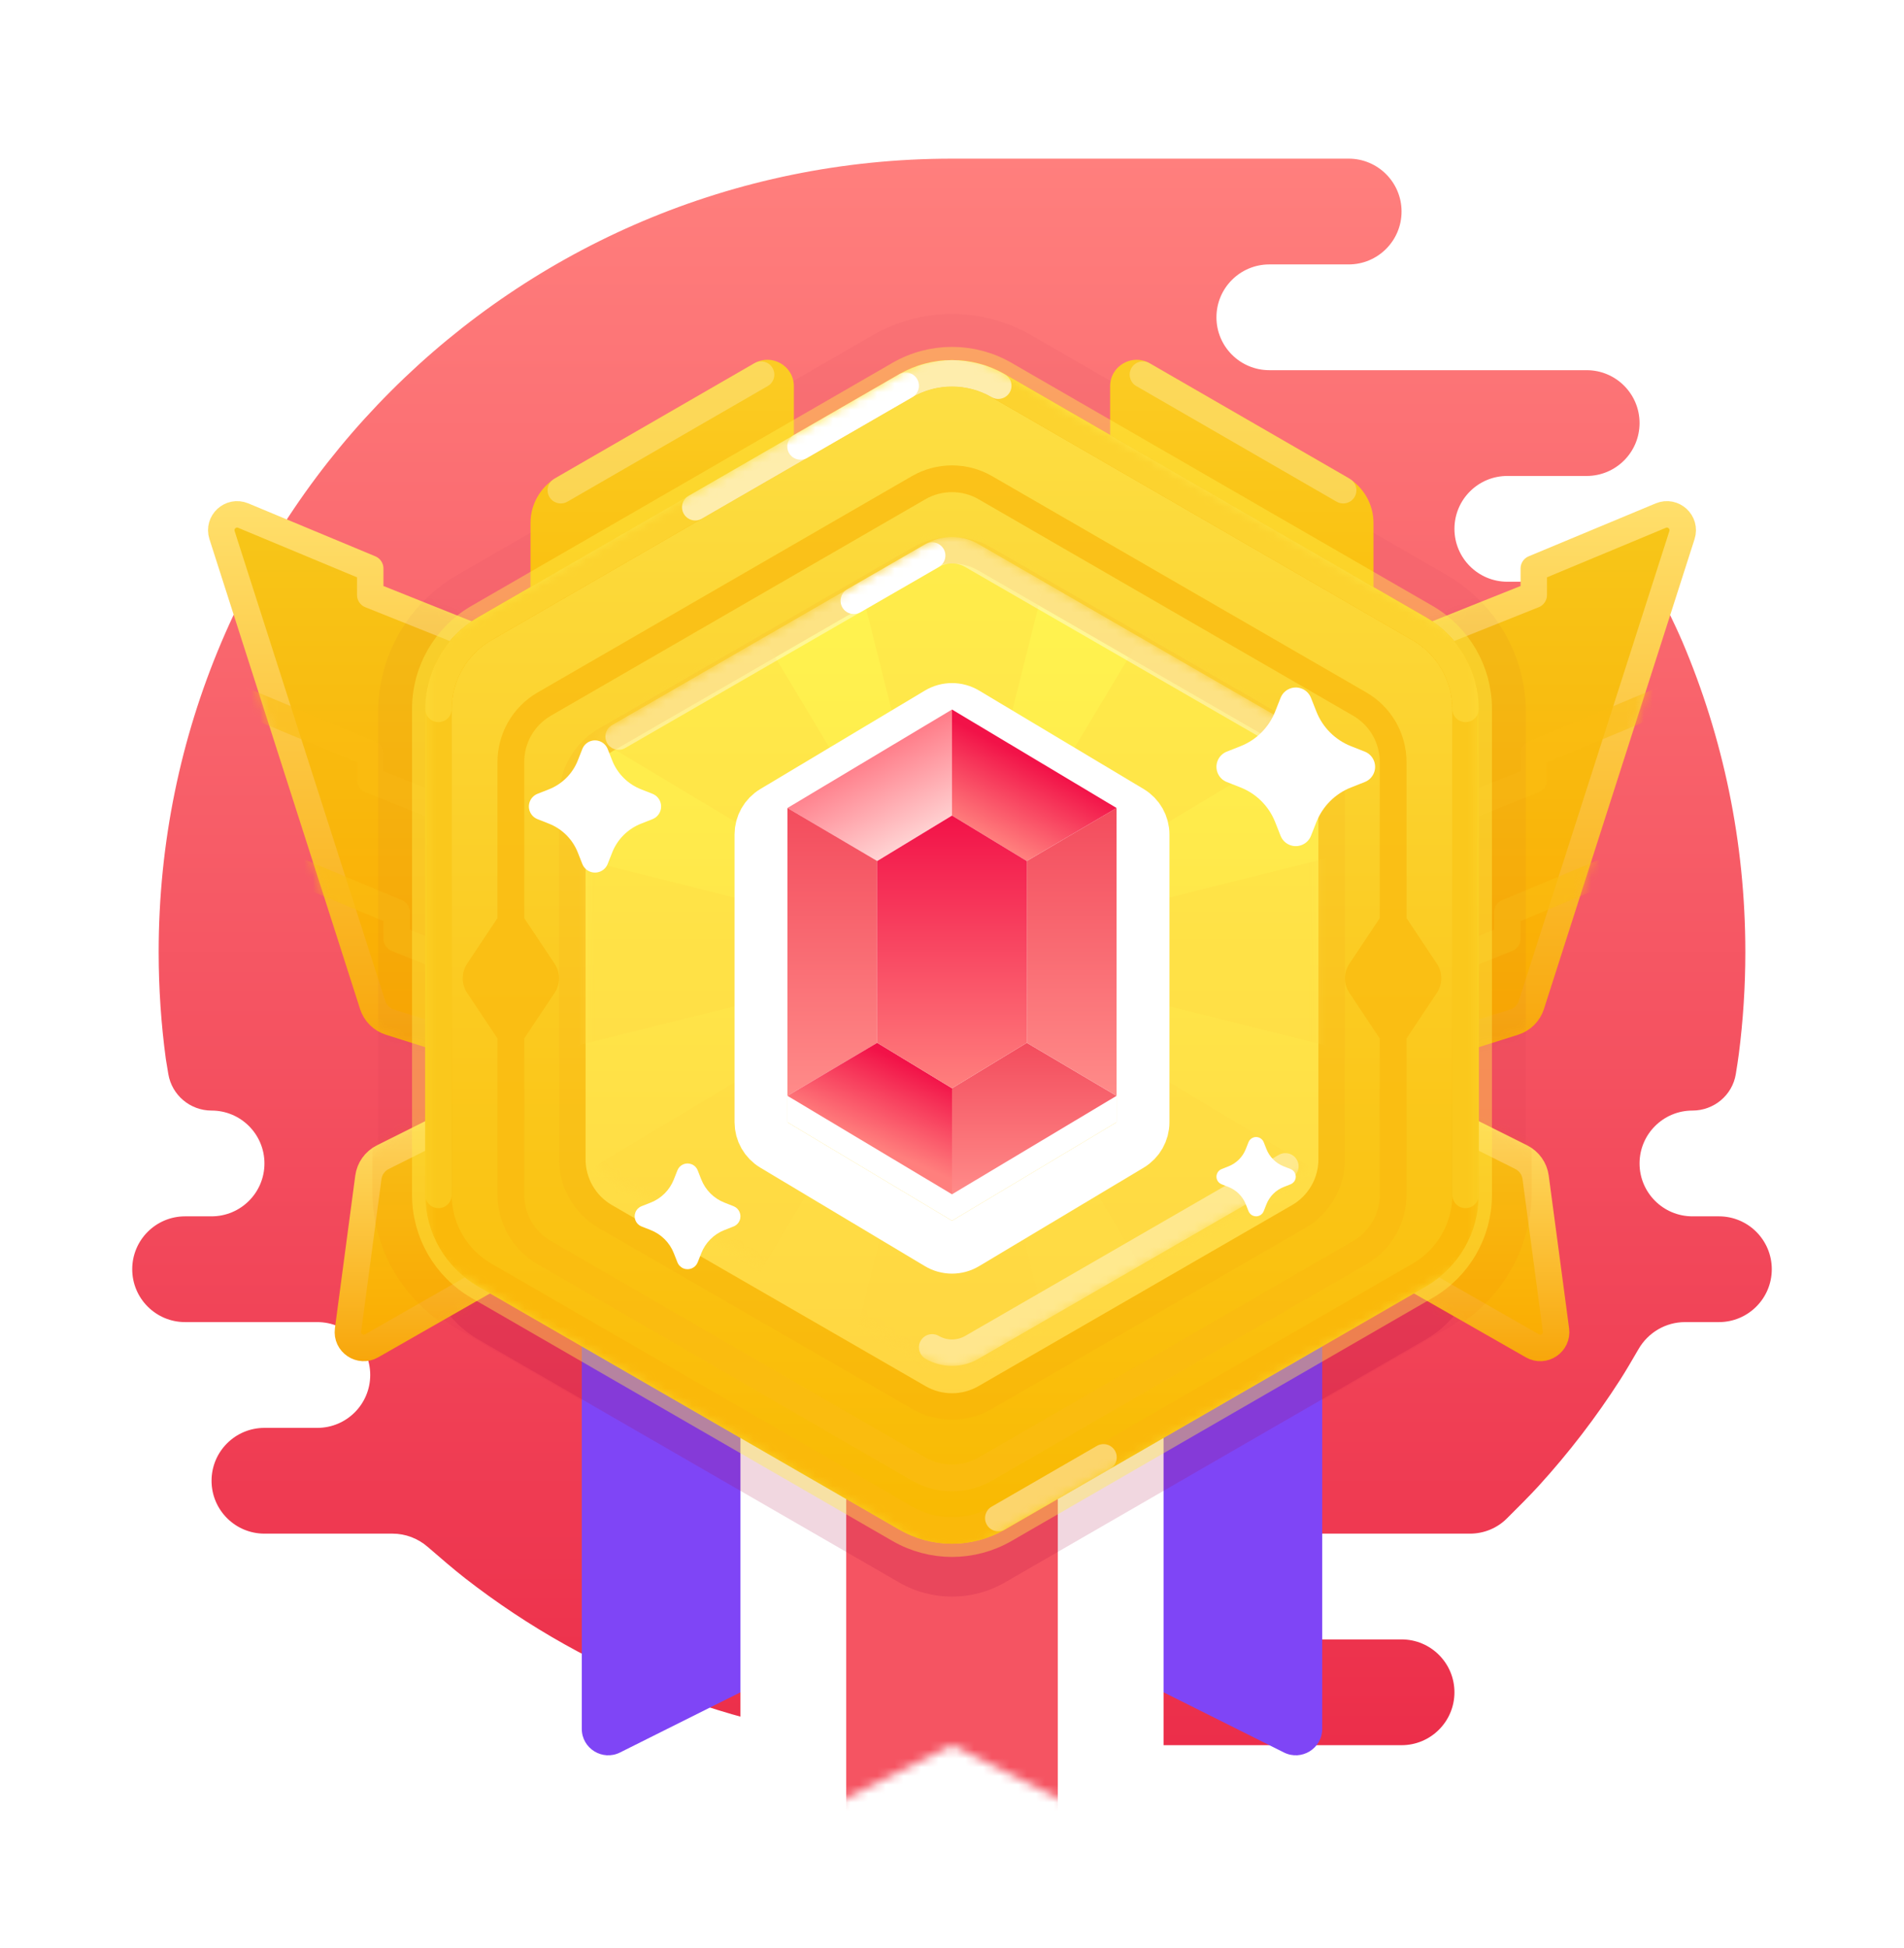 <svg width="216" height="221" viewBox="0 0 216 221" fill="none" xmlns="http://www.w3.org/2000/svg">
<path fill-rule="evenodd" clip-rule="evenodd" d="M159 186C162.314 186 165 188.686 165 192C165 195.314 162.314 198 159 198H105C104.647 198 104.302 197.97 103.966 197.911C84.692 197.061 66.992 190.148 52.728 179.034C51.568 178.13 49.82 176.631 48.524 175.504C47.416 174.54 46 174 44.531 174H30C26.686 174 24 171.314 24 168C24 164.686 26.686 162 30 162H36C39.314 162 42 159.314 42 156C42 152.686 39.314 150 36 150H21C17.686 150 15 147.314 15 144C15 140.686 17.686 138 21 138H24C27.314 138 30 135.314 30 132C30 128.686 27.314 126 24 126C21.574 126 19.499 124.251 19.095 121.859C18.948 120.99 18.832 120.29 18.813 120.147C18.277 116.175 18 112.12 18 108C18 58.294 58.294 18 108 18C123 18 138 18 153 18C156.314 18 159 20.686 159 24C159 27.314 156.314 30 153 30H144C140.686 30 138 32.686 138 36C138 39.314 140.686 42 144 42H180C183.314 42 186 44.686 186 48C186 51.312 183.317 53.996 180.007 54L171 54C167.686 54 165 56.686 165 60C165 63.314 167.686 66 171 66H183.918C186.187 66 188.267 67.278 189.251 69.322C189.842 70.551 190.464 71.877 190.871 72.835C195.461 83.638 198 95.522 198 108C198 111.921 197.749 115.782 197.263 119.571C197.181 120.208 197.056 121.025 196.919 121.862C196.528 124.264 194.433 126 192 126C188.686 126 186 128.686 186 132C186 135.314 188.686 138 192 138H195C198.314 138 201 140.686 201 144C201 147.314 198.314 150 195 150H191.148C188.97 150 186.967 151.183 185.879 153.07C185.172 154.295 184.386 155.628 183.803 156.538C182.434 158.671 180.978 160.742 179.44 162.747C177.894 164.76 176.266 166.706 174.559 168.58C173.623 169.609 172.105 171.132 170.922 172.302C169.815 173.397 168.318 174 166.761 174H150C146.686 174 144 176.686 144 180C144 183.291 146.649 185.963 149.931 186L159 186Z" fill="url(#paint0_linear_503_14057)"/>
<g opacity="0.2">
<path fill-rule="evenodd" clip-rule="evenodd" d="M98.996 38.031C104.565 34.815 111.426 34.815 116.996 38.031L164.091 65.221C169.66 68.437 173.091 74.379 173.091 80.81V135.191C173.091 141.622 169.66 147.564 164.091 150.779L116.996 177.97C111.426 181.185 104.565 181.185 98.996 177.97L51.9 150.779C46.331 147.564 42.9 141.622 42.9 135.191L42.9 80.81C42.9 74.379 46.331 68.437 51.9 65.221L98.996 38.031Z" fill="#A4053A" fill-opacity="0.2" style="mix-blend-mode:multiply"/>
</g>
<g filter="url(#filter0_d_503_14057)">
<path fill-rule="evenodd" clip-rule="evenodd" d="M66 99H114V190.146C114 192.376 111.653 193.827 109.658 192.829L90 183L70.342 192.829C68.347 193.827 66 192.376 66 190.146V99Z" fill="#7F45F6"/>
</g>
<g filter="url(#filter1_d_503_14057)">
<path fill-rule="evenodd" clip-rule="evenodd" d="M102 99H150V190.146C150 192.376 147.653 193.827 145.658 192.829L126 183L106.342 192.829C104.347 193.827 102 192.376 102 190.146V99Z" fill="#7F45F6"/>
</g>
<g filter="url(#filter2_d_503_14057)">
<path fill-rule="evenodd" clip-rule="evenodd" d="M84 114H132V205.146C132 207.376 129.653 208.827 127.658 207.829L108 198L88.342 207.829C86.347 208.827 84 207.376 84 205.146V114Z" fill="white"/>
</g>
<mask id="mask0_503_14057" style="mask-type:luminance" maskUnits="userSpaceOnUse" x="84" y="114" width="48" height="95">
<path fill-rule="evenodd" clip-rule="evenodd" d="M84 114H132V205.146C132 207.376 129.653 208.827 127.658 207.829L108 198L88.342 207.829C86.347 208.827 84 207.376 84 205.146V114Z" fill="white"/>
</mask>
<g mask="url(#mask0_503_14057)">
<rect x="96" y="114" width="24" height="96" fill="#F55462"/>
</g>
<path style="mix-blend-mode:multiply" opacity="0.8" fill-rule="evenodd" clip-rule="evenodd" d="M102 48.464C105.713 46.321 110.287 46.321 114 48.464L161.756 76.036C165.469 78.18 167.756 82.141 167.756 86.428V141.572C167.756 145.859 165.469 149.821 161.756 151.964L114 179.536C110.287 181.68 105.713 181.68 102 179.536L54.244 151.964C50.531 149.821 48.244 145.859 48.244 141.572L48.244 86.428C48.244 82.141 50.532 78.18 54.244 76.036L102 48.464Z" fill="#A4053A" fill-opacity="0.2"/>
<path fill-rule="evenodd" clip-rule="evenodd" d="M57 73.5L42 67.5V64.5L27.595 58.498C26.178 57.908 24.72 59.247 25.189 60.709L42.276 114.022C42.573 114.949 43.302 115.674 44.23 115.967L57 120V73.5Z" fill="url(#paint1_linear_503_14057)" stroke="url(#paint2_linear_503_14057)" stroke-width="3" stroke-linecap="round" stroke-linejoin="round"/>
<mask id="mask1_503_14057" style="mask-type:luminance" maskUnits="userSpaceOnUse" x="26" y="60" width="33" height="60">
<path fill-rule="evenodd" clip-rule="evenodd" d="M57 77.562C57 75.109 55.506 72.903 53.228 71.991L43.404 68.061C42.556 67.722 42 66.901 42 65.988C42 65.087 41.458 64.274 40.626 63.928L35.984 61.993C31.262 60.026 26.401 64.491 27.962 69.363L41.803 112.544C42.397 114.398 43.853 115.848 45.71 116.435L49.193 117.535C53.06 118.756 57 115.869 57 111.813V77.562Z" fill="white" stroke="white" stroke-width="3"/>
</mask>
<g mask="url(#mask1_503_14057)">
<g style="mix-blend-mode:multiply" opacity="0.6" filter="url(#filter3_i_503_14057)">
<path d="M57.557 90.107C58.326 90.415 58.7 91.288 58.393 92.057C58.085 92.826 57.212 93.2 56.443 92.892L41.443 86.892C40.873 86.665 40.5 86.113 40.5 85.5V83.5L23.423 76.384C22.658 76.066 22.297 75.187 22.615 74.423C22.934 73.658 23.812 73.296 24.577 73.615L42.577 81.115C43.136 81.348 43.5 81.894 43.5 82.5V84.484L57.557 90.107Z" fill="#FABC10"/>
</g>
<g style="mix-blend-mode:multiply" opacity="0.6" filter="url(#filter4_i_503_14057)">
<path d="M60.557 108.107C61.326 108.415 61.7 109.288 61.393 110.057C61.085 110.826 60.212 111.2 59.443 110.892L44.443 104.892C43.873 104.665 43.5 104.113 43.5 103.5V101.5L26.423 94.384C25.658 94.066 25.297 93.187 25.615 92.423C25.934 91.658 26.812 91.296 27.577 91.615L45.577 99.115C46.136 99.348 46.5 99.894 46.5 100.5V102.484L60.557 108.107Z" fill="#FABC10"/>
</g>
<g opacity="0.2">
<path fill-rule="evenodd" clip-rule="evenodd" d="M98.996 38.031C104.565 34.815 111.426 34.815 116.996 38.031L164.091 65.221C169.66 68.437 173.091 74.379 173.091 80.81V135.191C173.091 141.622 169.66 147.564 164.091 150.779L116.996 177.97C111.426 181.185 104.565 181.185 98.996 177.97L51.9 150.779C46.331 147.564 42.9 141.622 42.9 135.191L42.9 80.81C42.9 74.379 46.331 68.437 51.9 65.221L98.996 38.031Z" fill="#A4053A" fill-opacity="0.2" style="mix-blend-mode:multiply"/>
</g>
</g>
<path fill-rule="evenodd" clip-rule="evenodd" d="M159 73.5L174 67.5V64.5L188.405 58.498C189.822 57.908 191.28 59.247 190.811 60.709L173.724 114.022C173.427 114.949 172.698 115.674 171.77 115.967L159 120V73.5Z" fill="url(#paint3_linear_503_14057)" stroke="url(#paint4_linear_503_14057)" stroke-width="3" stroke-linecap="round" stroke-linejoin="round"/>
<mask id="mask2_503_14057" style="mask-type:luminance" maskUnits="userSpaceOnUse" x="157" y="60" width="33" height="60">
<path fill-rule="evenodd" clip-rule="evenodd" d="M159 77.562C159 75.109 160.494 72.903 162.772 71.991L172.597 68.061C173.444 67.722 174 66.901 174 65.988C174 65.087 174.542 64.274 175.374 63.928L180.016 61.993C184.738 60.026 189.599 64.491 188.037 69.363L174.197 112.544C173.603 114.398 172.147 115.848 170.29 116.435L166.807 117.535C162.94 118.756 159 115.869 159 111.813V77.562Z" fill="white" stroke="white" stroke-width="3"/>
</mask>
<g mask="url(#mask2_503_14057)">
<g style="mix-blend-mode:multiply" opacity="0.6" filter="url(#filter5_i_503_14057)">
<path d="M158.443 90.107C157.674 90.415 157.3 91.288 157.607 92.057C157.915 92.826 158.788 93.2 159.557 92.892L174.557 86.892C175.127 86.665 175.5 86.113 175.5 85.5V83.5L192.577 76.384C193.342 76.066 193.703 75.187 193.385 74.423C193.066 73.658 192.188 73.296 191.423 73.615L173.423 81.115C172.864 81.348 172.5 81.894 172.5 82.5V84.484L158.443 90.107Z" fill="#FABC10"/>
</g>
<g style="mix-blend-mode:multiply" opacity="0.6" filter="url(#filter6_i_503_14057)">
<path d="M155.443 108.107C154.674 108.415 154.3 109.288 154.607 110.057C154.915 110.826 155.788 111.2 156.557 110.892L171.557 104.892C172.127 104.665 172.5 104.113 172.5 103.5V101.5L189.577 94.384C190.342 94.066 190.703 93.187 190.385 92.423C190.066 91.658 189.188 91.296 188.423 91.615L170.423 99.115C169.864 99.348 169.5 99.894 169.5 100.5V102.484L155.443 108.107Z" fill="#FABC10"/>
</g>
<g opacity="0.2">
<path fill-rule="evenodd" clip-rule="evenodd" d="M117.004 38.031C111.435 34.815 104.574 34.815 99.004 38.031L51.909 65.221C46.34 68.437 42.909 74.379 42.909 80.81V135.191C42.909 141.622 46.34 147.564 51.909 150.779L99.004 177.97C104.574 181.185 111.435 181.185 117.004 177.97L164.1 150.779C169.669 147.564 173.1 141.622 173.1 135.191L173.1 80.81C173.1 74.379 169.669 68.437 164.1 65.221L117.004 38.031Z" fill="#A4053A" fill-opacity="0.2" style="mix-blend-mode:multiply"/>
</g>
</g>
<path fill-rule="evenodd" clip-rule="evenodd" d="M54 126L43.422 131.289C42.533 131.734 41.921 132.59 41.79 133.576L39.481 150.895C39.284 152.372 40.864 153.435 42.158 152.695L60 142.5L54 126Z" fill="url(#paint5_linear_503_14057)" stroke="url(#paint6_linear_503_14057)" stroke-width="3" stroke-linecap="round" stroke-linejoin="round"/>
<mask id="mask3_503_14057" style="mask-type:luminance" maskUnits="userSpaceOnUse" x="39" y="126" width="22" height="25">
<path fill-rule="evenodd" clip-rule="evenodd" d="M56.301 132.327C55.075 128.957 51.186 127.407 47.979 129.011L44.844 130.578C43.065 131.467 41.843 133.18 41.58 135.152L40.602 142.482C39.946 147.406 45.214 150.949 49.527 148.485L55.61 145.008C58.147 143.559 59.27 140.494 58.272 137.749L56.301 132.327Z" fill="white" stroke="white" stroke-width="3"/>
</mask>
<g mask="url(#mask3_503_14057)">
<g opacity="0.1">
<path fill-rule="evenodd" clip-rule="evenodd" d="M98.34 38.031C103.909 34.815 110.771 34.815 116.34 38.031L163.435 65.221C169.005 68.437 172.435 74.379 172.435 80.81V135.191C172.435 141.622 169.005 147.564 163.435 150.779L116.34 177.97C110.771 181.185 103.909 181.185 98.34 177.97L51.244 150.779C45.675 147.564 42.244 141.622 42.244 135.191L42.244 80.81C42.244 74.379 45.675 68.437 51.244 65.221L98.34 38.031Z" fill="#F37E02" style="mix-blend-mode:multiply"/>
</g>
</g>
<path fill-rule="evenodd" clip-rule="evenodd" d="M162 126L172.578 131.289C173.467 131.734 174.079 132.59 174.21 133.576L176.519 150.895C176.716 152.372 175.136 153.435 173.842 152.695L156 142.5L162 126Z" fill="url(#paint7_linear_503_14057)" stroke="url(#paint8_linear_503_14057)" stroke-width="3" stroke-linecap="round" stroke-linejoin="round"/>
<mask id="mask4_503_14057" style="mask-type:luminance" maskUnits="userSpaceOnUse" x="154" y="124" width="25" height="31">
<path fill-rule="evenodd" clip-rule="evenodd" d="M162 126L172.578 131.289C173.467 131.734 174.079 132.59 174.21 133.576L176.519 150.895C176.716 152.372 175.136 153.435 173.842 152.695L156 142.5L162 126Z" fill="white" stroke="white" stroke-width="3" stroke-linecap="round" stroke-linejoin="round"/>
</mask>
<g mask="url(#mask4_503_14057)">
<g opacity="0.1">
<path fill-rule="evenodd" clip-rule="evenodd" d="M117.66 38.031C112.091 34.815 105.229 34.815 99.66 38.031L52.565 65.221C46.995 68.437 43.565 74.379 43.565 80.81V135.191C43.565 141.622 46.995 147.564 52.565 150.779L99.66 177.97C105.229 181.185 112.091 181.185 117.66 177.97L164.756 150.779C170.325 147.564 173.756 141.622 173.756 135.191L173.756 80.81C173.756 74.379 170.325 68.437 164.756 65.221L117.66 38.031Z" fill="#F37E02" style="mix-blend-mode:multiply"/>
</g>
</g>
<path fill-rule="evenodd" clip-rule="evenodd" d="M90.061 71.025C90.061 75.627 87.429 79.824 83.286 81.828L77.408 84.67C69.439 88.524 60.183 82.719 60.183 73.867V59.339C60.183 57.196 61.327 55.215 63.183 54.143L85.561 41.223C87.561 40.069 90.061 41.512 90.061 43.821V71.025Z" fill="url(#paint9_linear_503_14057)"/>
<path opacity="0.4" d="M63.62 55.62L86.344 42.502" stroke="#FDEDAC" stroke-width="3" stroke-linecap="round"/>
<path fill-rule="evenodd" clip-rule="evenodd" d="M125.939 71.025C125.939 75.627 128.571 79.824 132.715 81.828L138.593 84.67C146.561 88.524 155.817 82.719 155.817 73.867V59.339C155.817 57.196 154.673 55.215 152.817 54.143L130.439 41.223C128.439 40.069 125.939 41.512 125.939 43.821V71.025Z" fill="url(#paint10_linear_503_14057)"/>
<path opacity="0.4" d="M152.38 55.62L129.656 42.502" stroke="#FDEDAC" stroke-width="3" stroke-linecap="round"/>
<path fill-rule="evenodd" clip-rule="evenodd" d="M102 42.464C105.713 40.321 110.287 40.321 114 42.464L161.756 70.036C165.469 72.18 167.756 76.141 167.756 80.428V135.572C167.756 139.859 165.469 143.821 161.756 145.964L114 173.536C110.287 175.679 105.713 175.679 102 173.536L54.244 145.964C50.531 143.821 48.244 139.859 48.244 135.572V80.428C48.244 76.141 50.531 72.18 54.244 70.036L102 42.464Z" fill="url(#paint11_linear_503_14057)" stroke="#FFF04D" stroke-opacity="0.4" stroke-width="3"/>
<mask id="mask5_503_14057" style="mask-type:luminance" maskUnits="userSpaceOnUse" x="48" y="39" width="120" height="138">
<path fill-rule="evenodd" clip-rule="evenodd" d="M105 40.732C106.856 39.66 109.144 39.66 111 40.732L164.756 71.768C166.612 72.84 167.756 74.82 167.756 76.964V139.036C167.756 141.179 166.612 143.16 164.756 144.232L111 175.268C109.144 176.34 106.856 176.34 105 175.268L51.244 144.232C49.388 143.16 48.244 141.179 48.244 139.036V76.964C48.244 74.82 49.388 72.84 51.244 71.768L105 40.732Z" fill="white"/>
</mask>
<g mask="url(#mask5_503_14057)">
<g style="mix-blend-mode:multiply" opacity="0.8" filter="url(#filter7_i_503_14057)">
<path fill-rule="evenodd" clip-rule="evenodd" d="M155.013 75.566L112.55 51.021C109.734 49.394 106.266 49.394 103.45 51.021L60.987 75.566C58.172 77.193 56.437 80.201 56.437 83.455V101.162L52.995 106.332C52.324 107.339 52.324 108.651 52.995 109.658L56.437 114.828V132.545C56.437 135.8 58.172 138.807 60.987 140.435L103.45 164.98C106.266 166.607 109.734 166.607 112.55 164.98L155.013 140.435C157.828 138.807 159.563 135.8 159.563 132.545V114.827L163.005 109.658C163.676 108.651 163.676 107.339 163.005 106.332L159.563 101.163V83.455C159.563 80.201 157.828 77.193 155.013 75.566ZM59.471 114.827V132.545C59.471 134.715 60.627 136.72 62.504 137.805L104.967 162.35C106.844 163.435 109.156 163.435 111.033 162.35L153.496 137.805C155.373 136.72 156.529 134.715 156.529 132.545V114.827L153.087 109.658C152.416 108.651 152.416 107.339 153.087 106.332L156.529 101.163V83.455C156.529 81.285 155.373 79.281 153.496 78.196L111.033 53.651C109.156 52.566 106.844 52.566 104.967 53.651L62.504 78.196C60.627 79.281 59.471 81.285 59.471 83.455V101.163L62.913 106.332C63.584 107.339 63.584 108.651 62.913 109.658L59.471 114.827Z" fill="#FABC10"/>
</g>
<path d="M113.25 43.763C110.001 41.888 105.999 41.888 102.75 43.763L54.994 71.335C51.746 73.211 49.744 76.677 49.744 80.428L49.744 135.572C49.744 139.323 51.746 142.79 54.994 144.665L102.75 172.237C105.999 174.113 110.001 174.113 113.25 172.237L161.006 144.665C164.254 142.79 166.256 139.323 166.256 135.572V80.428C166.256 76.677 164.254 73.211 161.006 71.335L113.25 43.763Z" stroke="#FAB90A" stroke-width="3"/>
<path opacity="0.4" d="M113.25 172.237C118.867 168.994 122.846 166.697 125.189 165.344" stroke="white" stroke-width="3" stroke-linecap="round"/>
<path d="M166.256 135.572V80.428C166.256 76.677 164.254 73.211 161.006 71.335L113.25 43.763C110.001 41.888 105.999 41.888 102.75 43.763L54.994 71.335C51.746 73.211 49.744 76.677 49.744 80.428L49.744 135.572" stroke="#FAC81C" stroke-width="3" stroke-linecap="round"/>
<path opacity="0.6" d="M166.256 80.428C166.256 76.677 164.254 73.211 161.006 71.335L113.25 43.763C110.001 41.888 105.999 41.888 102.75 43.763L54.994 71.335C51.746 73.211 49.744 76.677 49.744 80.428" stroke="#FDDB3D" stroke-width="3" stroke-linecap="round"/>
<path opacity="0.6" d="M113.25 43.763C110.001 41.888 105.999 41.888 102.75 43.763C102.75 43.763 86.831 52.954 78.872 57.549" stroke="white" stroke-width="3" stroke-linecap="round"/>
<path d="M102.75 43.763C102.75 43.763 94.325 48.627 90.811 50.656" stroke="white" stroke-width="3" stroke-linecap="round"/>
</g>
<g filter="url(#filter8_d_503_14057)">
<path fill-rule="evenodd" clip-rule="evenodd" d="M105 61.732C106.856 60.66 109.144 60.66 111 61.732L146.569 82.268C148.426 83.34 149.569 85.32 149.569 87.464V128.536C149.569 130.679 148.426 132.66 146.569 133.732L111 154.268C109.144 155.34 106.856 155.34 105 154.268L69.431 133.732C67.574 132.66 66.431 130.679 66.431 128.536V87.464C66.431 85.32 67.574 83.34 69.431 82.268L105 61.732Z" fill="url(#paint12_linear_503_14057)"/>
<path d="M111.75 60.433C109.429 59.093 106.571 59.093 104.25 60.433L68.681 80.969C66.36 82.309 64.931 84.785 64.931 87.464V128.536C64.931 131.215 66.36 133.691 68.681 135.031L104.25 155.567C106.571 156.907 109.429 156.907 111.75 155.567L147.319 135.031C149.64 133.691 151.069 131.215 151.069 128.536V87.464C151.069 84.785 149.64 82.309 147.319 80.969L111.75 60.433Z" stroke="#F5900D" stroke-opacity="0.1" stroke-width="3" style="mix-blend-mode:multiply"/>
</g>
<mask id="mask6_503_14057" style="mask-type:luminance" maskUnits="userSpaceOnUse" x="66" y="60" width="84" height="96">
<path fill-rule="evenodd" clip-rule="evenodd" d="M105 61.732C106.856 60.66 109.144 60.66 111 61.732L146.569 82.268C148.426 83.34 149.569 85.32 149.569 87.464V128.536C149.569 130.679 148.426 132.66 146.569 133.732L111 154.268C109.144 155.34 106.856 155.34 105 154.268L69.431 133.732C67.574 132.66 66.431 130.679 66.431 128.536V87.464C66.431 85.32 67.574 83.34 69.431 82.268L105 61.732Z" fill="white"/>
</mask>
<g mask="url(#mask6_503_14057)">
<g style="mix-blend-mode:multiply" opacity="0.3">
<path fill-rule="evenodd" clip-rule="evenodd" d="M108 108L60 120V96L108 108ZM108 108L120 60H96L108 108ZM108 108L156 96V120L108 108ZM108 108L133.456 65.574L150.426 82.544L108 108ZM108 108L133.456 150.426L150.426 133.456L108 108ZM108 108L96 156H120L108 108ZM108 108L82.544 150.426L65.574 133.456L108 108Z" fill="#FFD640"/>
<path d="M82.544 65.574L65.574 82.544L108 108L82.544 65.574Z" fill="#FFD640"/>
</g>
<path opacity="0.4" d="M145.819 83.567L110.25 63.031C108.858 62.227 107.142 62.227 105.75 63.031C101.567 65.446 98.603 67.157 96.858 68.165C93.226 70.261 90.262 71.973 87.966 73.299C84.013 75.581 78.085 79.003 70.181 83.567" stroke="white" stroke-width="3" stroke-linecap="round"/>
<path d="M105.75 63.031C101.567 65.446 98.603 67.157 96.858 68.165" stroke="white" stroke-width="3" stroke-linecap="round"/>
<path opacity="0.4" d="M145.819 132.33L110.25 152.866C108.858 153.67 107.142 153.67 105.75 152.866" stroke="white" stroke-width="3" stroke-linecap="round"/>
</g>
<g filter="url(#filter9_d_503_14057)">
<path d="M89.333 91.672L108 80.5L126.667 91.672V124.328L108 135.5L89.333 124.328V91.672Z" fill="white"/>
<path d="M87.793 89.097C86.887 89.639 86.333 90.617 86.333 91.672V124.328C86.333 125.383 86.887 126.36 87.793 126.902L106.459 138.074C107.408 138.642 108.592 138.642 109.541 138.074L128.207 126.902C129.113 126.36 129.667 125.383 129.667 124.328V91.672C129.667 90.617 129.113 89.639 128.207 89.097L109.541 77.926C108.592 77.358 107.408 77.358 106.459 77.926L87.793 89.097Z" stroke="white" stroke-width="6" stroke-linejoin="round"/>
</g>
<path fill-rule="evenodd" clip-rule="evenodd" d="M89.333 91.672L108 80.5V92.531L99.515 97.687L89.333 91.672Z" fill="url(#paint13_linear_503_14057)"/>
<path fill-rule="evenodd" clip-rule="evenodd" d="M89.333 91.671V124.328L99.515 118.312V97.687L89.333 91.671Z" fill="url(#paint14_linear_503_14057)"/>
<path fill-rule="evenodd" clip-rule="evenodd" d="M108 135.5L89.333 124.328L99.515 118.312L108 123.469V135.5Z" fill="url(#paint15_linear_503_14057)"/>
<path fill-rule="evenodd" clip-rule="evenodd" d="M108 135.5L126.667 124.328L116.485 118.312L108 123.469V135.5Z" fill="url(#paint16_linear_503_14057)"/>
<path fill-rule="evenodd" clip-rule="evenodd" d="M126.667 91.671V124.328L116.485 118.312V97.687L126.667 91.671Z" fill="url(#paint17_linear_503_14057)"/>
<path fill-rule="evenodd" clip-rule="evenodd" d="M126.667 91.672L108 80.5V92.531L116.485 97.687L126.667 91.672Z" fill="url(#paint18_linear_503_14057)"/>
<path fill-rule="evenodd" clip-rule="evenodd" d="M99.515 118.312L108 123.469L116.485 118.312V97.688L108 92.531L99.515 97.688V118.312Z" fill="url(#paint19_linear_503_14057)"/>
<g filter="url(#filter10_d_503_14057)">
<path fill-rule="evenodd" clip-rule="evenodd" d="M140.733 89.34L139.175 88.725C138.222 88.35 137.754 87.272 138.13 86.32C138.318 85.841 138.697 85.463 139.175 85.275L140.733 84.66C142.529 83.952 143.952 82.529 144.66 80.733L145.275 79.175C145.65 78.222 146.728 77.754 147.68 78.13C148.158 78.318 148.537 78.697 148.725 79.175L149.34 80.733C150.048 82.529 151.471 83.952 153.267 84.66L154.825 85.275C155.778 85.65 156.246 86.728 155.87 87.68C155.682 88.159 155.303 88.537 154.825 88.725L153.267 89.34C151.471 90.048 150.048 91.471 149.34 93.267L148.725 94.825C148.35 95.778 147.272 96.246 146.32 95.87C145.842 95.682 145.463 95.303 145.275 94.825L144.66 93.267C143.952 91.471 142.529 90.048 140.733 89.34Z" fill="white"/>
</g>
<g filter="url(#filter11_d_503_14057)">
<path fill-rule="evenodd" clip-rule="evenodd" d="M73.822 139.56L72.783 139.15C72.148 138.9 71.836 138.182 72.087 137.546C72.212 137.228 72.465 136.975 72.783 136.85L73.822 136.44C75.02 135.968 75.968 135.02 76.44 133.822L76.85 132.783C77.1 132.148 77.818 131.836 78.454 132.087C78.772 132.212 79.025 132.464 79.15 132.783L79.56 133.822C80.032 135.02 80.98 135.968 82.178 136.44L83.217 136.85C83.852 137.1 84.164 137.818 83.913 138.454C83.788 138.772 83.535 139.025 83.217 139.15L82.178 139.56C80.98 140.032 80.032 140.98 79.56 142.178L79.15 143.217C78.9 143.852 78.182 144.164 77.546 143.913C77.228 143.788 76.975 143.536 76.85 143.217L76.44 142.178C75.968 140.98 75.02 140.032 73.822 139.56Z" fill="white"/>
</g>
<g filter="url(#filter12_d_503_14057)">
<path fill-rule="evenodd" clip-rule="evenodd" d="M62.277 93.45L60.979 92.938C60.185 92.625 59.795 91.727 60.108 90.933C60.265 90.535 60.581 90.219 60.979 90.062L62.277 89.55C63.775 88.96 64.96 87.775 65.55 86.277L66.062 84.979C66.375 84.185 67.273 83.795 68.067 84.108C68.465 84.265 68.781 84.581 68.938 84.979L69.45 86.277C70.04 87.775 71.225 88.96 72.723 89.55L74.021 90.062C74.815 90.375 75.205 91.273 74.892 92.067C74.735 92.465 74.419 92.781 74.021 92.938L72.723 93.45C71.225 94.04 70.04 95.225 69.45 96.723L68.938 98.021C68.625 98.815 67.727 99.205 66.933 98.892C66.535 98.735 66.219 98.419 66.062 98.021L65.55 96.723C64.96 95.225 63.775 94.04 62.277 93.45Z" fill="white"/>
</g>
<g filter="url(#filter13_d_503_14057)">
<path fill-rule="evenodd" clip-rule="evenodd" d="M139.366 134.67L138.587 134.363C138.111 134.175 137.877 133.636 138.065 133.16C138.159 132.921 138.348 132.732 138.587 132.637L139.366 132.33C140.265 131.976 140.976 131.265 141.33 130.366L141.637 129.587C141.825 129.111 142.364 128.877 142.84 129.065C143.079 129.159 143.268 129.348 143.363 129.587L143.67 130.366C144.024 131.265 144.735 131.976 145.634 132.33L146.413 132.637C146.889 132.825 147.123 133.364 146.935 133.84C146.841 134.079 146.652 134.268 146.413 134.363L145.634 134.67C144.735 135.024 144.024 135.735 143.67 136.634L143.363 137.413C143.175 137.889 142.636 138.123 142.16 137.935C141.921 137.841 141.732 137.652 141.637 137.413L141.33 136.634C140.976 135.735 140.265 135.024 139.366 134.67Z" fill="white"/>
</g>
<defs>
<filter id="filter0_d_503_14057" x="60" y="99" width="60" height="106.15" filterUnits="userSpaceOnUse" color-interpolation-filters="sRGB">
<feFlood flood-opacity="0" result="BackgroundImageFix"/>
<feColorMatrix in="SourceAlpha" type="matrix" values="0 0 0 0 0 0 0 0 0 0 0 0 0 0 0 0 0 0 127 0" result="hardAlpha"/>
<feOffset dy="6"/>
<feGaussianBlur stdDeviation="3"/>
<feColorMatrix type="matrix" values="0 0 0 0 0.922 0 0 0 0 0.216 0 0 0 0 0.306 0 0 0 0.2 0"/>
<feBlend mode="darken" in2="BackgroundImageFix" result="effect1_dropShadow_503_14057"/>
<feBlend mode="normal" in="SourceGraphic" in2="effect1_dropShadow_503_14057" result="shape"/>
</filter>
<filter id="filter1_d_503_14057" x="96" y="99" width="60" height="106.15" filterUnits="userSpaceOnUse" color-interpolation-filters="sRGB">
<feFlood flood-opacity="0" result="BackgroundImageFix"/>
<feColorMatrix in="SourceAlpha" type="matrix" values="0 0 0 0 0 0 0 0 0 0 0 0 0 0 0 0 0 0 127 0" result="hardAlpha"/>
<feOffset dy="6"/>
<feGaussianBlur stdDeviation="3"/>
<feColorMatrix type="matrix" values="0 0 0 0 0.922 0 0 0 0 0.216 0 0 0 0 0.306 0 0 0 0.2 0"/>
<feBlend mode="darken" in2="BackgroundImageFix" result="effect1_dropShadow_503_14057"/>
<feBlend mode="normal" in="SourceGraphic" in2="effect1_dropShadow_503_14057" result="shape"/>
</filter>
<filter id="filter2_d_503_14057" x="78" y="114" width="60" height="106.15" filterUnits="userSpaceOnUse" color-interpolation-filters="sRGB">
<feFlood flood-opacity="0" result="BackgroundImageFix"/>
<feColorMatrix in="SourceAlpha" type="matrix" values="0 0 0 0 0 0 0 0 0 0 0 0 0 0 0 0 0 0 127 0" result="hardAlpha"/>
<feOffset dy="6"/>
<feGaussianBlur stdDeviation="3"/>
<feColorMatrix type="matrix" values="0 0 0 0 0.922 0 0 0 0 0.216 0 0 0 0 0.306 0 0 0 0.2 0"/>
<feBlend mode="darken" in2="BackgroundImageFix" result="effect1_dropShadow_503_14057"/>
<feBlend mode="normal" in="SourceGraphic" in2="effect1_dropShadow_503_14057" result="shape"/>
</filter>
<filter id="filter3_i_503_14057" x="22.5" y="73.499" width="36.001" height="22.501" filterUnits="userSpaceOnUse" color-interpolation-filters="sRGB">
<feFlood flood-opacity="0" result="BackgroundImageFix"/>
<feBlend mode="normal" in="SourceGraphic" in2="BackgroundImageFix" result="shape"/>
<feColorMatrix in="SourceAlpha" type="matrix" values="0 0 0 0 0 0 0 0 0 0 0 0 0 0 0 0 0 0 127 0" result="hardAlpha"/>
<feOffset dy="3"/>
<feGaussianBlur stdDeviation="1.5"/>
<feComposite in2="hardAlpha" operator="arithmetic" k2="-1" k3="1"/>
<feColorMatrix type="matrix" values="0 0 0 0 0.976 0 0 0 0 0.714 0 0 0 0 0.035 0 0 0 1 0"/>
<feBlend mode="normal" in2="shape" result="effect1_innerShadow_503_14057"/>
</filter>
<filter id="filter4_i_503_14057" x="25.5" y="91.499" width="36.001" height="22.501" filterUnits="userSpaceOnUse" color-interpolation-filters="sRGB">
<feFlood flood-opacity="0" result="BackgroundImageFix"/>
<feBlend mode="normal" in="SourceGraphic" in2="BackgroundImageFix" result="shape"/>
<feColorMatrix in="SourceAlpha" type="matrix" values="0 0 0 0 0 0 0 0 0 0 0 0 0 0 0 0 0 0 127 0" result="hardAlpha"/>
<feOffset dy="3"/>
<feGaussianBlur stdDeviation="1.5"/>
<feComposite in2="hardAlpha" operator="arithmetic" k2="-1" k3="1"/>
<feColorMatrix type="matrix" values="0 0 0 0 0.976 0 0 0 0 0.714 0 0 0 0 0.035 0 0 0 1 0"/>
<feBlend mode="normal" in2="shape" result="effect1_innerShadow_503_14057"/>
</filter>
<filter id="filter5_i_503_14057" x="157.5" y="73.499" width="36.001" height="22.501" filterUnits="userSpaceOnUse" color-interpolation-filters="sRGB">
<feFlood flood-opacity="0" result="BackgroundImageFix"/>
<feBlend mode="normal" in="SourceGraphic" in2="BackgroundImageFix" result="shape"/>
<feColorMatrix in="SourceAlpha" type="matrix" values="0 0 0 0 0 0 0 0 0 0 0 0 0 0 0 0 0 0 127 0" result="hardAlpha"/>
<feOffset dy="3"/>
<feGaussianBlur stdDeviation="1.5"/>
<feComposite in2="hardAlpha" operator="arithmetic" k2="-1" k3="1"/>
<feColorMatrix type="matrix" values="0 0 0 0 0.976 0 0 0 0 0.714 0 0 0 0 0.035 0 0 0 1 0"/>
<feBlend mode="normal" in2="shape" result="effect1_innerShadow_503_14057"/>
</filter>
<filter id="filter6_i_503_14057" x="154.5" y="91.499" width="36.001" height="22.501" filterUnits="userSpaceOnUse" color-interpolation-filters="sRGB">
<feFlood flood-opacity="0" result="BackgroundImageFix"/>
<feBlend mode="normal" in="SourceGraphic" in2="BackgroundImageFix" result="shape"/>
<feColorMatrix in="SourceAlpha" type="matrix" values="0 0 0 0 0 0 0 0 0 0 0 0 0 0 0 0 0 0 127 0" result="hardAlpha"/>
<feOffset dy="3"/>
<feGaussianBlur stdDeviation="1.5"/>
<feComposite in2="hardAlpha" operator="arithmetic" k2="-1" k3="1"/>
<feColorMatrix type="matrix" values="0 0 0 0 0.976 0 0 0 0 0.714 0 0 0 0 0.035 0 0 0 1 0"/>
<feBlend mode="normal" in2="shape" result="effect1_innerShadow_503_14057"/>
</filter>
<filter id="filter7_i_503_14057" x="52.492" y="49.8" width="111.016" height="119.4" filterUnits="userSpaceOnUse" color-interpolation-filters="sRGB">
<feFlood flood-opacity="0" result="BackgroundImageFix"/>
<feBlend mode="normal" in="SourceGraphic" in2="BackgroundImageFix" result="shape"/>
<feColorMatrix in="SourceAlpha" type="matrix" values="0 0 0 0 0 0 0 0 0 0 0 0 0 0 0 0 0 0 127 0" result="hardAlpha"/>
<feOffset dy="3"/>
<feGaussianBlur stdDeviation="1.5"/>
<feComposite in2="hardAlpha" operator="arithmetic" k2="-1" k3="1"/>
<feColorMatrix type="matrix" values="0 0 0 0 0.976 0 0 0 0 0.714 0 0 0 0 0.035 0 0 0 1 0"/>
<feBlend mode="normal" in2="shape" result="effect1_innerShadow_503_14057"/>
</filter>
<filter id="filter8_d_503_14057" x="57.431" y="54.928" width="101.138" height="112.144" filterUnits="userSpaceOnUse" color-interpolation-filters="sRGB">
<feFlood flood-opacity="0" result="BackgroundImageFix"/>
<feColorMatrix in="SourceAlpha" type="matrix" values="0 0 0 0 0 0 0 0 0 0 0 0 0 0 0 0 0 0 127 0" result="hardAlpha"/>
<feOffset dy="3"/>
<feGaussianBlur stdDeviation="3"/>
<feColorMatrix type="matrix" values="0 0 0 0 0.928 0 0 0 0 0.666 0 0 0 0 0.054 0 0 0 0.4 0"/>
<feBlend mode="normal" in2="BackgroundImageFix" result="effect1_dropShadow_503_14057"/>
<feBlend mode="normal" in="SourceGraphic" in2="effect1_dropShadow_503_14057" result="shape"/>
</filter>
<filter id="filter9_d_503_14057" x="77.333" y="71.5" width="61.333" height="79" filterUnits="userSpaceOnUse" color-interpolation-filters="sRGB">
<feFlood flood-opacity="0" result="BackgroundImageFix"/>
<feColorMatrix in="SourceAlpha" type="matrix" values="0 0 0 0 0 0 0 0 0 0 0 0 0 0 0 0 0 0 127 0" result="hardAlpha"/>
<feOffset dy="3"/>
<feGaussianBlur stdDeviation="3"/>
<feColorMatrix type="matrix" values="0 0 0 0 0.996 0 0 0 0 0.733 0 0 0 0 0.106 0 0 0 1 0"/>
<feBlend mode="normal" in2="BackgroundImageFix" result="effect1_dropShadow_503_14057"/>
<feBlend mode="normal" in="SourceGraphic" in2="effect1_dropShadow_503_14057" result="shape"/>
</filter>
<filter id="filter10_d_503_14057" x="132" y="72" width="30" height="30" filterUnits="userSpaceOnUse" color-interpolation-filters="sRGB">
<feFlood flood-opacity="0" result="BackgroundImageFix"/>
<feColorMatrix in="SourceAlpha" type="matrix" values="0 0 0 0 0 0 0 0 0 0 0 0 0 0 0 0 0 0 127 0" result="hardAlpha"/>
<feOffset/>
<feGaussianBlur stdDeviation="3"/>
<feColorMatrix type="matrix" values="0 0 0 0 1 0 0 0 0 0.949 0 0 0 0 0.306 0 0 0 1 0"/>
<feBlend mode="normal" in2="BackgroundImageFix" result="effect1_dropShadow_503_14057"/>
<feBlend mode="normal" in="SourceGraphic" in2="effect1_dropShadow_503_14057" result="shape"/>
</filter>
<filter id="filter11_d_503_14057" x="66" y="126" width="24" height="24" filterUnits="userSpaceOnUse" color-interpolation-filters="sRGB">
<feFlood flood-opacity="0" result="BackgroundImageFix"/>
<feColorMatrix in="SourceAlpha" type="matrix" values="0 0 0 0 0 0 0 0 0 0 0 0 0 0 0 0 0 0 127 0" result="hardAlpha"/>
<feOffset/>
<feGaussianBlur stdDeviation="3"/>
<feColorMatrix type="matrix" values="0 0 0 0 1 0 0 0 0 0.949 0 0 0 0 0.306 0 0 0 1 0"/>
<feBlend mode="normal" in2="BackgroundImageFix" result="effect1_dropShadow_503_14057"/>
<feBlend mode="normal" in="SourceGraphic" in2="effect1_dropShadow_503_14057" result="shape"/>
</filter>
<filter id="filter12_d_503_14057" x="54" y="78" width="27" height="27" filterUnits="userSpaceOnUse" color-interpolation-filters="sRGB">
<feFlood flood-opacity="0" result="BackgroundImageFix"/>
<feColorMatrix in="SourceAlpha" type="matrix" values="0 0 0 0 0 0 0 0 0 0 0 0 0 0 0 0 0 0 127 0" result="hardAlpha"/>
<feOffset/>
<feGaussianBlur stdDeviation="3"/>
<feColorMatrix type="matrix" values="0 0 0 0 1 0 0 0 0 0.949 0 0 0 0 0.306 0 0 0 1 0"/>
<feBlend mode="normal" in2="BackgroundImageFix" result="effect1_dropShadow_503_14057"/>
<feBlend mode="normal" in="SourceGraphic" in2="effect1_dropShadow_503_14057" result="shape"/>
</filter>
<filter id="filter13_d_503_14057" x="132" y="123" width="21" height="21" filterUnits="userSpaceOnUse" color-interpolation-filters="sRGB">
<feFlood flood-opacity="0" result="BackgroundImageFix"/>
<feColorMatrix in="SourceAlpha" type="matrix" values="0 0 0 0 0 0 0 0 0 0 0 0 0 0 0 0 0 0 127 0" result="hardAlpha"/>
<feOffset/>
<feGaussianBlur stdDeviation="3"/>
<feColorMatrix type="matrix" values="0 0 0 0 1 0 0 0 0 0.949 0 0 0 0 0.306 0 0 0 1 0"/>
<feBlend mode="normal" in2="BackgroundImageFix" result="effect1_dropShadow_503_14057"/>
<feBlend mode="normal" in="SourceGraphic" in2="effect1_dropShadow_503_14057" result="shape"/>
</filter>
<linearGradient id="paint0_linear_503_14057" x1="15" y1="18" x2="15" y2="198" gradientUnits="userSpaceOnUse">
<stop stop-color="#FF7F7D"/>
<stop offset="1" stop-color="#EC2E4A"/>
</linearGradient>
<linearGradient id="paint1_linear_503_14057" x1="24" y1="57" x2="24" y2="120" gradientUnits="userSpaceOnUse">
<stop stop-color="#F7C71A"/>
<stop offset="1" stop-color="#FBAA00"/>
</linearGradient>
<linearGradient id="paint2_linear_503_14057" x1="24" y1="57" x2="24" y2="120" gradientUnits="userSpaceOnUse">
<stop stop-color="#FFDF6B"/>
<stop offset="1" stop-color="#F8A60A"/>
</linearGradient>
<linearGradient id="paint3_linear_503_14057" x1="192" y1="57" x2="192" y2="120" gradientUnits="userSpaceOnUse">
<stop stop-color="#F7C71A"/>
<stop offset="1" stop-color="#FBAA00"/>
</linearGradient>
<linearGradient id="paint4_linear_503_14057" x1="192" y1="57" x2="192" y2="120" gradientUnits="userSpaceOnUse">
<stop stop-color="#FFDF6B"/>
<stop offset="1" stop-color="#F8A60A"/>
</linearGradient>
<linearGradient id="paint5_linear_503_14057" x1="39" y1="126" x2="39" y2="154.5" gradientUnits="userSpaceOnUse">
<stop stop-color="#F7C71A"/>
<stop offset="1" stop-color="#FBAA00"/>
</linearGradient>
<linearGradient id="paint6_linear_503_14057" x1="39" y1="126" x2="39" y2="154.5" gradientUnits="userSpaceOnUse">
<stop stop-color="#FFDF6B"/>
<stop offset="1" stop-color="#F8A60A"/>
</linearGradient>
<linearGradient id="paint7_linear_503_14057" x1="177" y1="126" x2="177" y2="154.5" gradientUnits="userSpaceOnUse">
<stop stop-color="#F7C71A"/>
<stop offset="1" stop-color="#FBAA00"/>
</linearGradient>
<linearGradient id="paint8_linear_503_14057" x1="177" y1="126" x2="177" y2="154.5" gradientUnits="userSpaceOnUse">
<stop stop-color="#FFDF6B"/>
<stop offset="1" stop-color="#F8A60A"/>
</linearGradient>
<linearGradient id="paint9_linear_503_14057" x1="60.183" y1="40.821" x2="60.183" y2="86.816" gradientUnits="userSpaceOnUse">
<stop stop-color="#FBCC24"/>
<stop offset="1" stop-color="#F9B800"/>
</linearGradient>
<linearGradient id="paint10_linear_503_14057" x1="155.817" y1="40.821" x2="155.817" y2="86.816" gradientUnits="userSpaceOnUse">
<stop stop-color="#FBCC24"/>
<stop offset="1" stop-color="#F9B800"/>
</linearGradient>
<linearGradient id="paint11_linear_503_14057" x1="39" y1="39" x2="39" y2="177" gradientUnits="userSpaceOnUse">
<stop stop-color="#FDE046"/>
<stop offset="1" stop-color="#F9B800"/>
</linearGradient>
<linearGradient id="paint12_linear_503_14057" x1="60" y1="60" x2="60" y2="156" gradientUnits="userSpaceOnUse">
<stop stop-color="#FFF550"/>
<stop offset="1" stop-color="#FFD541"/>
</linearGradient>
<linearGradient id="paint13_linear_503_14057" x1="109.41" y1="92.358" x2="104.328" y2="82.827" gradientUnits="userSpaceOnUse">
<stop stop-color="#FFD3D3"/>
<stop offset="1" stop-color="#FF7E8A"/>
</linearGradient>
<linearGradient id="paint14_linear_503_14057" x1="99.515" y1="124.328" x2="99.515" y2="91.671" gradientUnits="userSpaceOnUse">
<stop stop-color="#FF8B89"/>
<stop offset="1" stop-color="#F34C5D"/>
</linearGradient>
<linearGradient id="paint15_linear_503_14057" x1="103.481" y1="131.864" x2="107.58" y2="122.732" gradientUnits="userSpaceOnUse">
<stop stop-color="#FF7F7D"/>
<stop offset="1" stop-color="#F21248"/>
</linearGradient>
<linearGradient id="paint16_linear_503_14057" x1="126.667" y1="135.5" x2="126.667" y2="118.312" gradientUnits="userSpaceOnUse">
<stop stop-color="#FF8B89"/>
<stop offset="1" stop-color="#F34C5D"/>
</linearGradient>
<linearGradient id="paint17_linear_503_14057" x1="126.667" y1="124.328" x2="126.667" y2="91.671" gradientUnits="userSpaceOnUse">
<stop stop-color="#FF8B89"/>
<stop offset="1" stop-color="#F34C5D"/>
</linearGradient>
<linearGradient id="paint18_linear_503_14057" x1="116.766" y1="97.464" x2="121.369" y2="88.551" gradientUnits="userSpaceOnUse">
<stop stop-color="#FF7F7D"/>
<stop offset="1" stop-color="#F21248"/>
</linearGradient>
<linearGradient id="paint19_linear_503_14057" x1="116.485" y1="123.469" x2="116.485" y2="92.531" gradientUnits="userSpaceOnUse">
<stop stop-color="#FF7F7D"/>
<stop offset="1" stop-color="#F21248"/>
</linearGradient>
</defs>
</svg>
